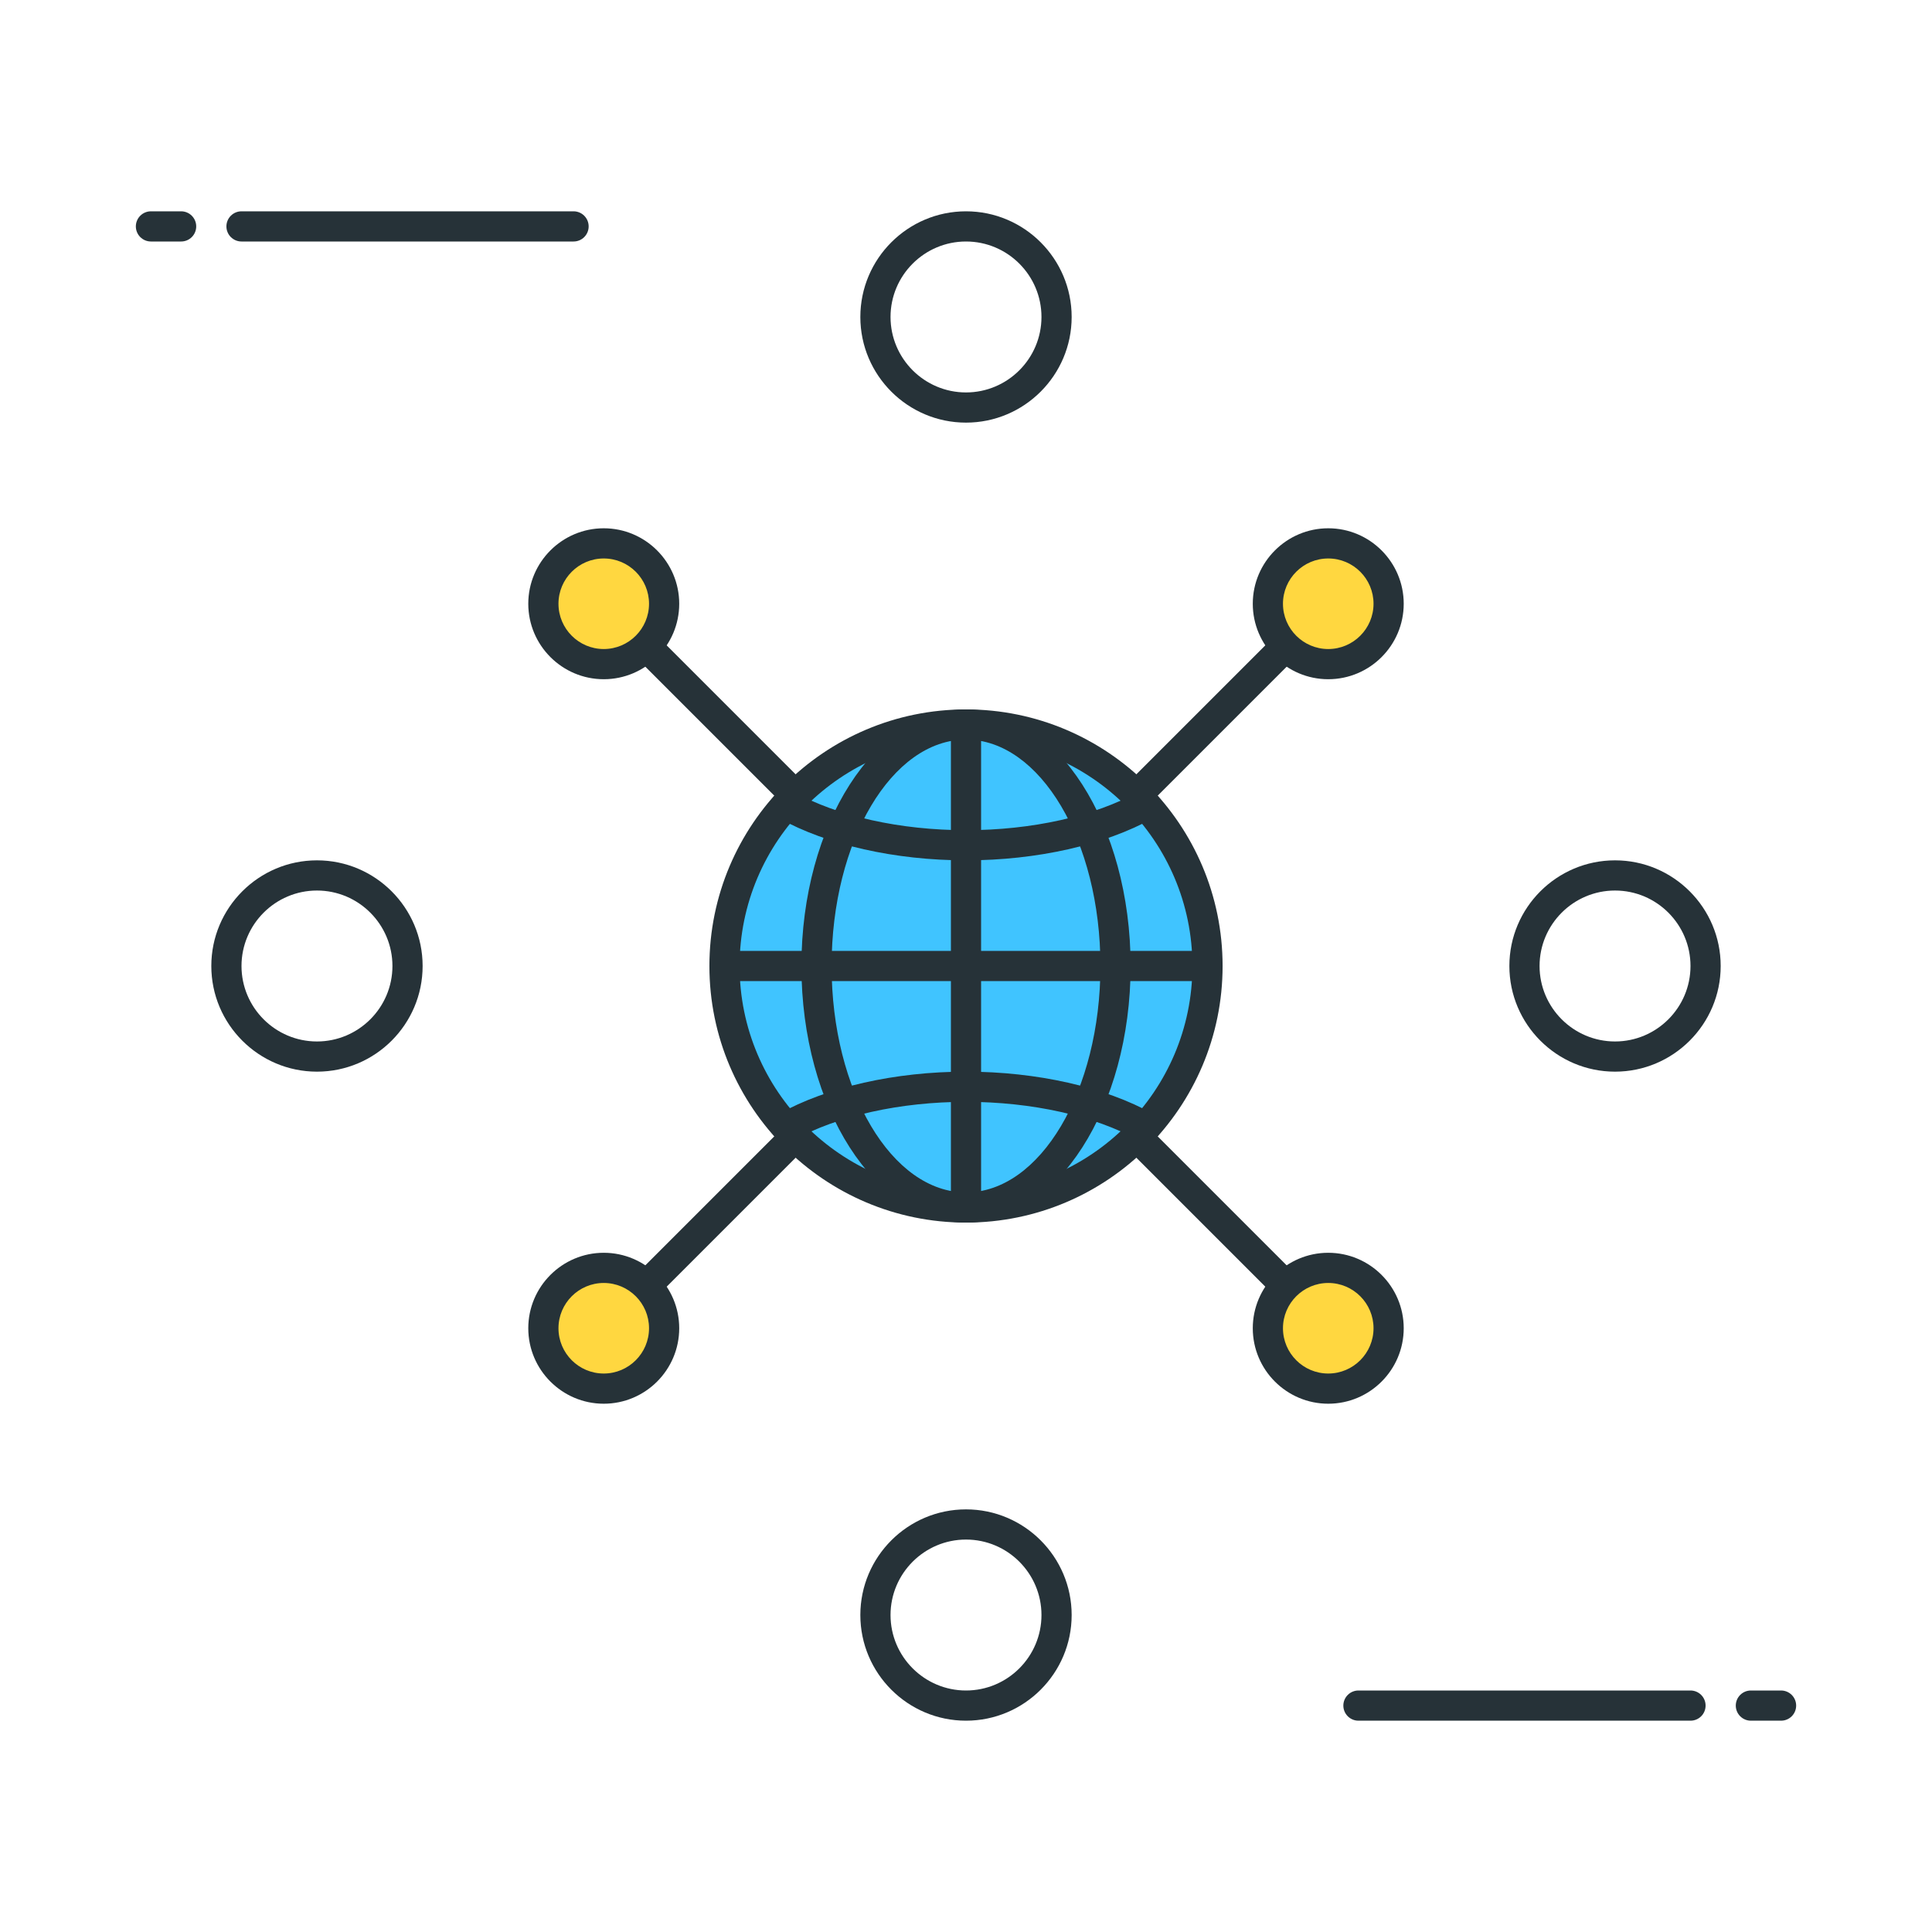 <?xml version="1.0" encoding="utf-8"?>
<!-- Generator: Adobe Illustrator 22.0.0, SVG Export Plug-In . SVG Version: 6.00 Build 0)  -->
<svg version="1.1" id="Icon_Set" xmlns="http://www.w3.org/2000/svg" xmlns:xlink="http://www.w3.org/1999/xlink" x="0px" y="0px"
	 viewBox="0 0 64 64" style="enable-background:new 0 0 64 64;" xml:space="preserve">
<style type="text/css">
	.st0{fill:#263238;}
	.st1{fill:#FFD740;}
	.st2{fill:#4FC3F7;}
	.st3{fill:#40C4FF;}
	.st4{fill:#FF5252;}
	.st5{fill:#FFFFFF;}
	.st6{fill:#212A41;}
	.st7{fill:#37474F;}
	.st8{fill:#4DB6AC;}
</style>
<g>
	<g>
		<path class="st0" d="M6,8H5C4.724,8,4.5,7.776,4.5,7.5S4.724,7,5,7h1c0.276,0,0.5,0.224,0.5,0.5S6.277,8,6,8z"/>
	</g>
	<g>
		<path class="st0" d="M19,8H8C7.724,8,7.5,7.776,7.5,7.5S7.724,7,8,7h11c0.276,0,0.5,0.224,0.5,0.5S19.277,8,19,8z"/>
	</g>
	<g>
		<path class="st0" d="M59,57h-1c-0.276,0-0.5-0.224-0.5-0.5S57.724,56,58,56h1c0.276,0,0.5,0.224,0.5,0.5S59.277,57,59,57z"/>
	</g>
	<g>
		<path class="st0" d="M56,57H45c-0.276,0-0.5-0.224-0.5-0.5S44.724,56,45,56h11c0.276,0,0.5,0.224,0.5,0.5S56.277,57,56,57z"/>
	</g>
	<g>
		<line class="st1" x1="44" y1="20" x2="20" y2="44"/>
		<path class="st0" d="M20,44.5c-0.128,0-0.256-0.049-0.354-0.146c-0.195-0.195-0.195-0.512,0-0.707l24-24
			c0.195-0.195,0.512-0.195,0.707,0s0.195,0.512,0,0.707l-24,24C20.256,44.451,20.128,44.5,20,44.5z"/>
	</g>
	<g>
		<circle class="st1" cx="44" cy="20" r="2"/>
		<path class="st0" d="M44,22.5c-1.378,0-2.5-1.122-2.5-2.5s1.122-2.5,2.5-2.5s2.5,1.122,2.5,2.5S45.379,22.5,44,22.5z M44,18.5
			c-0.827,0-1.5,0.673-1.5,1.5s0.673,1.5,1.5,1.5s1.5-0.673,1.5-1.5S44.828,18.5,44,18.5z"/>
	</g>
	<g>
		<circle class="st1" cx="20" cy="44" r="2"/>
		<path class="st0" d="M20,46.5c-1.378,0-2.5-1.122-2.5-2.5s1.122-2.5,2.5-2.5s2.5,1.122,2.5,2.5S21.379,46.5,20,46.5z M20,42.5
			c-0.827,0-1.5,0.673-1.5,1.5s0.673,1.5,1.5,1.5s1.5-0.673,1.5-1.5S20.828,42.5,20,42.5z"/>
	</g>
	<g>
		<line class="st1" x1="20" y1="20" x2="44" y2="44"/>
		<path class="st0" d="M44,44.5c-0.128,0-0.256-0.049-0.354-0.146l-24-24c-0.195-0.195-0.195-0.512,0-0.707s0.512-0.195,0.707,0
			l24,24c0.195,0.195,0.195,0.512,0,0.707C44.256,44.451,44.128,44.5,44,44.5z"/>
	</g>
	<g>
		<circle class="st3" cx="32.001" cy="32" r="8"/>
		<path class="st0" d="M32,40.5c-4.687,0-8.5-3.813-8.5-8.5s3.813-8.5,8.5-8.5s8.5,3.813,8.5,8.5S36.688,40.5,32,40.5z M32,24.5
			c-4.136,0-7.5,3.364-7.5,7.5s3.364,7.5,7.5,7.5s7.5-3.364,7.5-7.5S36.136,24.5,32,24.5z"/>
	</g>
	<g>
		<path class="st0" d="M32,28.5c-2.344,0-4.602-0.509-6.194-1.396c-0.241-0.134-0.328-0.439-0.193-0.68
			c0.134-0.242,0.438-0.329,0.68-0.193c1.448,0.807,3.528,1.27,5.707,1.27c2.18,0,4.26-0.463,5.708-1.27
			c0.241-0.135,0.545-0.048,0.68,0.193s0.048,0.546-0.193,0.68C36.603,27.991,34.345,28.5,32,28.5z"/>
	</g>
	<g>
		<path class="st0" d="M37.951,37.833c-0.083,0-0.166-0.021-0.243-0.063C36.261,36.963,34.18,36.5,32,36.5s-4.26,0.463-5.707,1.27
			c-0.242,0.135-0.545,0.048-0.68-0.193c-0.135-0.241-0.048-0.546,0.193-0.68C27.398,36.009,29.656,35.5,32,35.5
			c2.345,0,4.603,0.509,6.195,1.397c0.241,0.134,0.328,0.439,0.193,0.68C38.297,37.741,38.126,37.833,37.951,37.833z"/>
	</g>
	<g>
		<path class="st0" d="M32,40.5c-3.006,0-5.452-3.813-5.452-8.5s2.446-8.5,5.452-8.5c3.007,0,5.453,3.813,5.453,8.5
			S35.007,40.5,32,40.5z M32,24.5c-2.455,0-4.452,3.364-4.452,7.5s1.997,7.5,4.452,7.5s4.453-3.364,4.453-7.5S34.456,24.5,32,24.5z"
			/>
	</g>
	<g>
		<path class="st0" d="M32,40.5c-0.276,0-0.5-0.224-0.5-0.5V24c0-0.276,0.224-0.5,0.5-0.5s0.5,0.224,0.5,0.5v16
			C32.5,40.276,32.277,40.5,32,40.5z"/>
	</g>
	<g>
		<path class="st0" d="M40,32.5H24c-0.276,0-0.5-0.224-0.5-0.5s0.224-0.5,0.5-0.5h16c0.276,0,0.5,0.224,0.5,0.5S40.277,32.5,40,32.5
			z"/>
	</g>
	<g>
		<circle class="st1" cx="20" cy="20" r="2"/>
		<path class="st0" d="M20,22.5c-1.378,0-2.5-1.122-2.5-2.5s1.122-2.5,2.5-2.5s2.5,1.122,2.5,2.5S21.379,22.5,20,22.5z M20,18.5
			c-0.827,0-1.5,0.673-1.5,1.5s0.673,1.5,1.5,1.5s1.5-0.673,1.5-1.5S20.828,18.5,20,18.5z"/>
	</g>
	<g>
		<path class="st0" d="M32,57c-1.93,0-3.5-1.57-3.5-3.5S30.071,50,32,50s3.5,1.57,3.5,3.5S33.93,57,32,57z M32,51
			c-1.378,0-2.5,1.122-2.5,2.5S30.622,56,32,56s2.5-1.122,2.5-2.5S33.379,51,32,51z"/>
	</g>
	<g>
		<path class="st0" d="M10.5,35.5C8.571,35.5,7,33.93,7,32s1.57-3.5,3.5-3.5S14,30.07,14,32S12.43,35.5,10.5,35.5z M10.5,29.5
			C9.122,29.5,8,30.622,8,32s1.122,2.5,2.5,2.5S13,33.378,13,32S11.879,29.5,10.5,29.5z"/>
	</g>
	<g>
		<path class="st0" d="M53.5,35.5c-1.93,0-3.5-1.57-3.5-3.5s1.57-3.5,3.5-3.5S57,30.07,57,32S55.43,35.5,53.5,35.5z M53.5,29.5
			c-1.378,0-2.5,1.122-2.5,2.5s1.122,2.5,2.5,2.5S56,33.378,56,32S54.879,29.5,53.5,29.5z"/>
	</g>
	<g>
		<path class="st0" d="M32,14c-1.93,0-3.5-1.57-3.5-3.5S30.071,7,32,7s3.5,1.57,3.5,3.5S33.93,14,32,14z M32,8
			c-1.378,0-2.5,1.122-2.5,2.5S30.622,13,32,13s2.5-1.122,2.5-2.5S33.379,8,32,8z"/>
	</g>
	<g>
		<circle class="st1" cx="44" cy="44" r="2"/>
		<path class="st0" d="M44,46.5c-1.378,0-2.5-1.122-2.5-2.5s1.122-2.5,2.5-2.5s2.5,1.122,2.5,2.5S45.379,46.5,44,46.5z M44,42.5
			c-0.827,0-1.5,0.673-1.5,1.5s0.673,1.5,1.5,1.5s1.5-0.673,1.5-1.5S44.828,42.5,44,42.5z"/>
	</g>
</g>
</svg>
